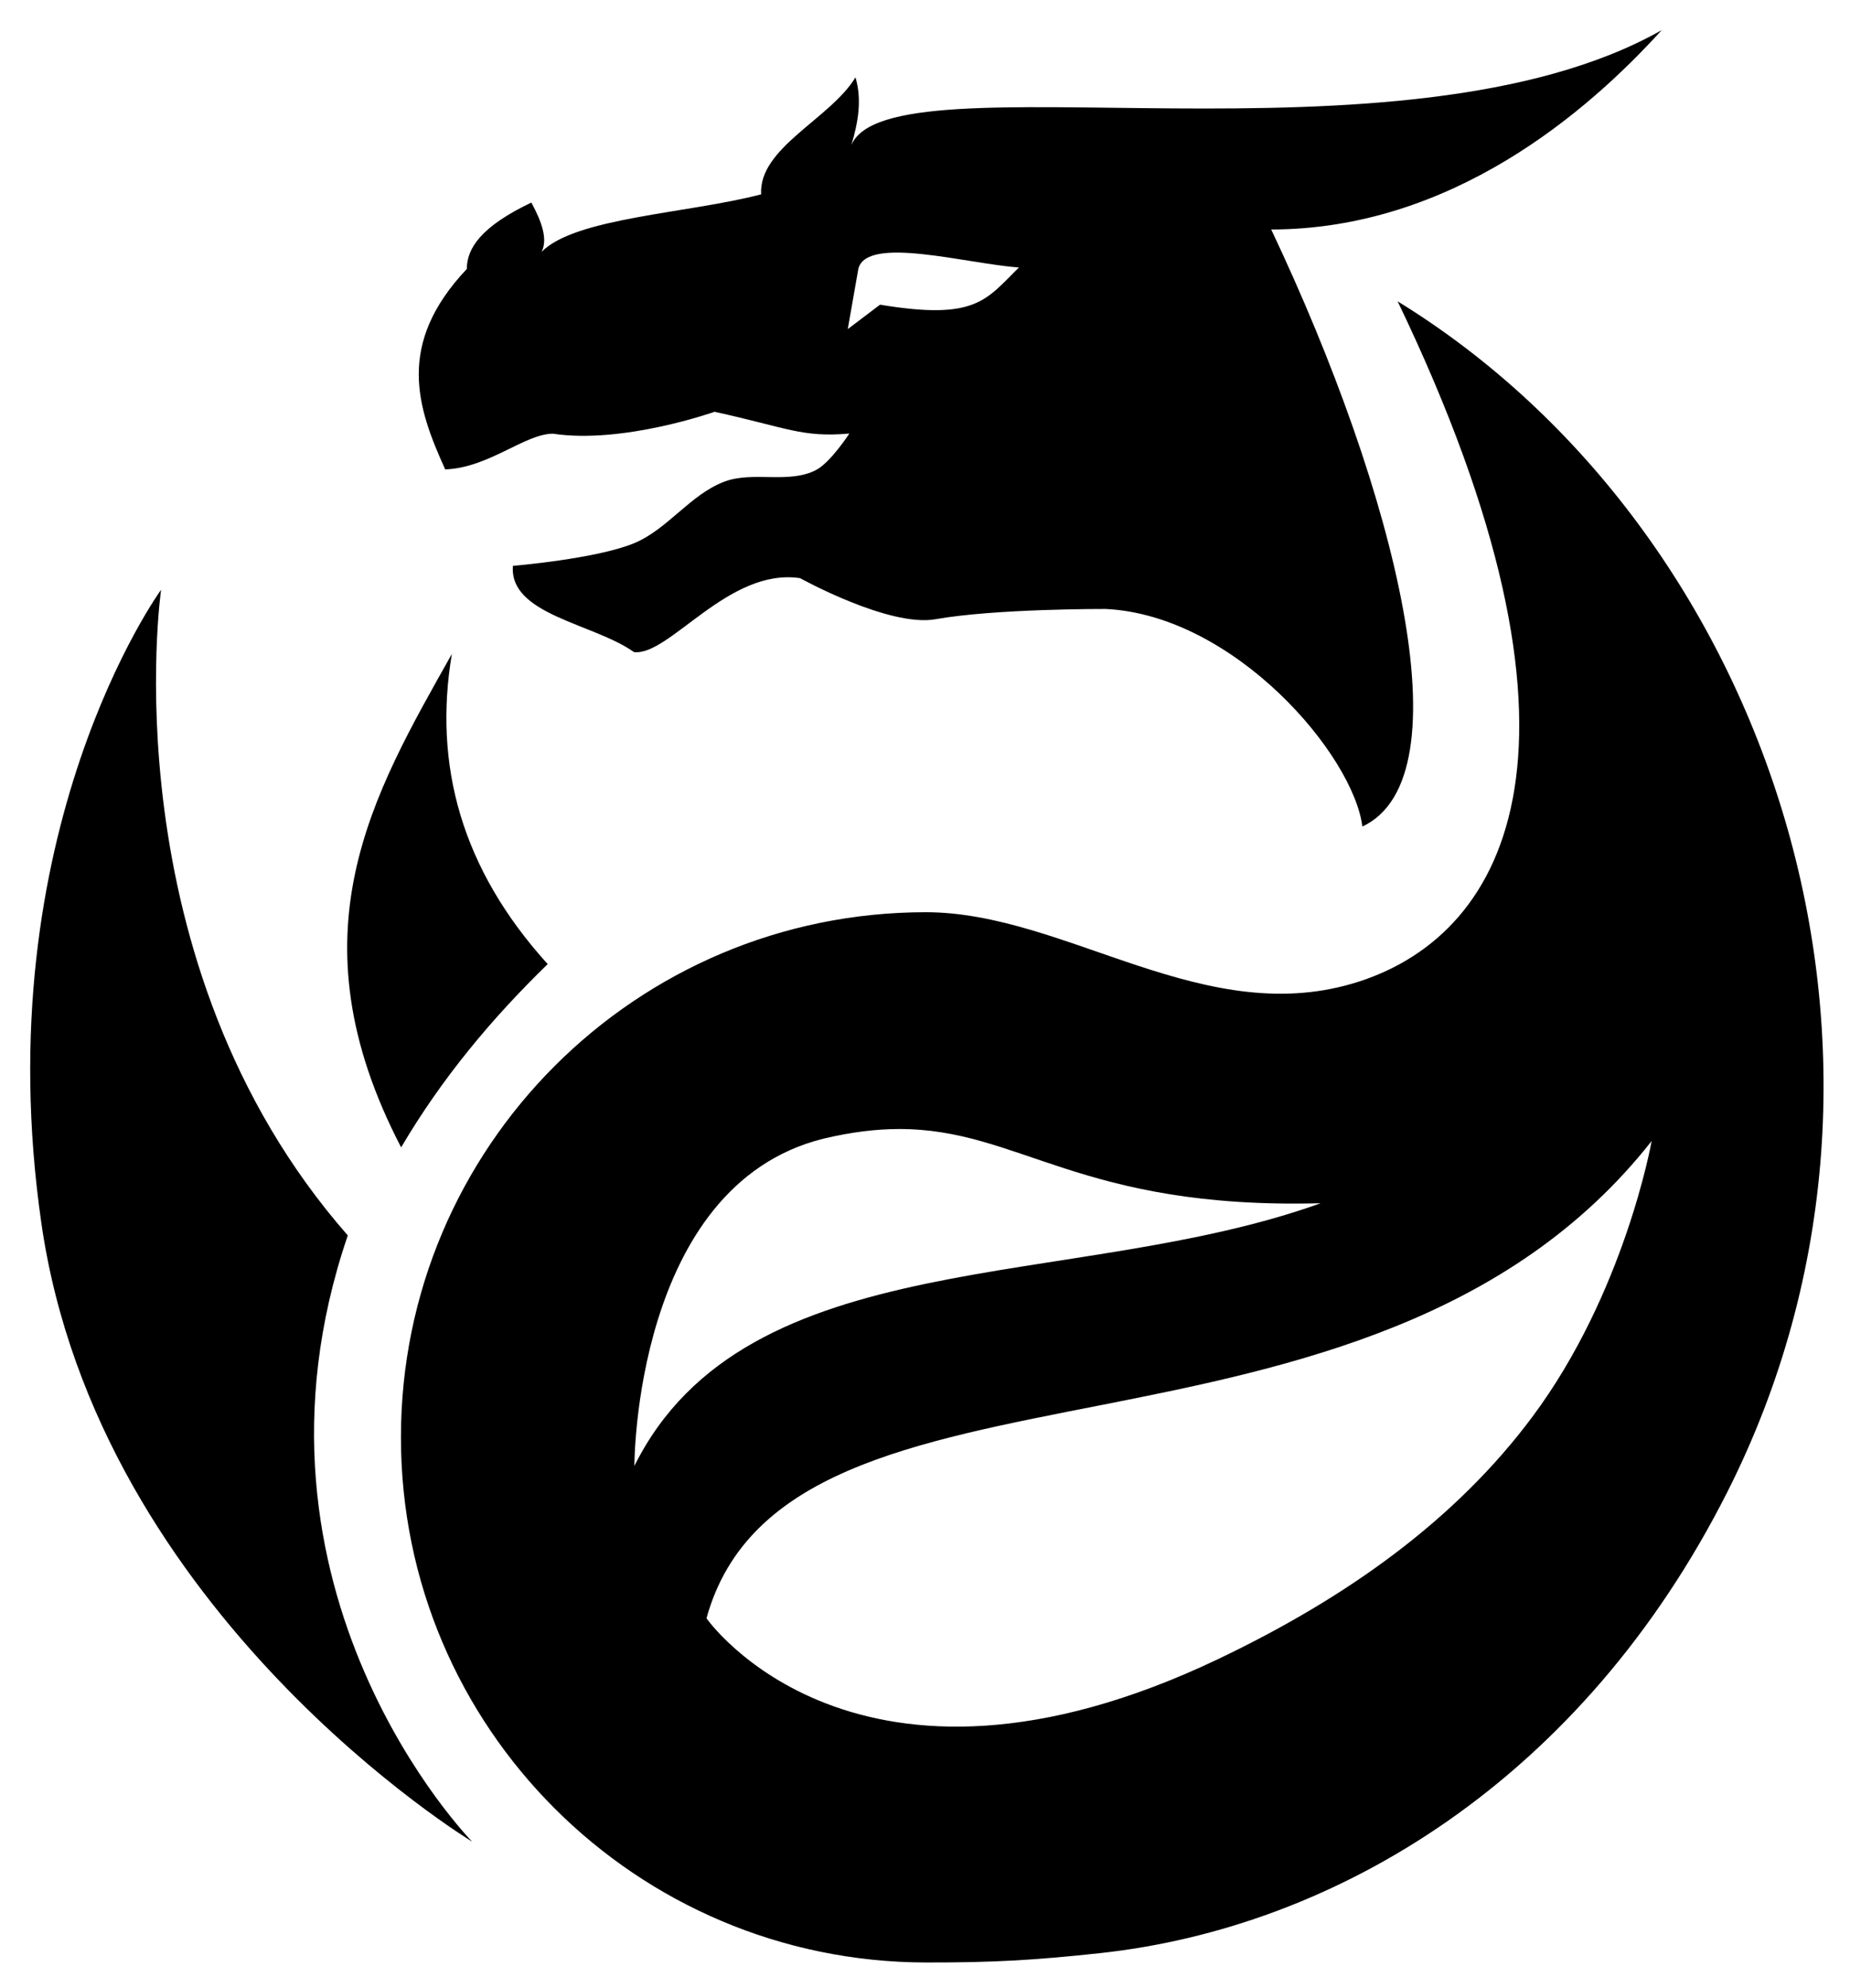 <?xml version="1.0" encoding="UTF-8" standalone="no"?>
<!-- Created with Inkscape (http://www.inkscape.org/) -->

<svg
   viewBox="0 0 130.599 140.242"
   version="1.1"
   id="svg951"
   inkscape:version="1.1.1 (3bf5ae0d25, 2021-09-20, custom)"
   sodipodi:docname="ohnivý.svg"
   inkscape:export-filename="/home/just-paja/Stažené/ohnivý.png"
   inkscape:export-xdpi="61"
   inkscape:export-ydpi="61"
   xmlns:inkscape="http://www.inkscape.org/namespaces/inkscape"
   xmlns:sodipodi="http://sodipodi.sourceforge.net/DTD/sodipodi-0.dtd"
   xmlns="http://www.w3.org/2000/svg"
   xmlns:svg="http://www.w3.org/2000/svg"
   xmlns:rdf="http://www.w3.org/1999/02/22-rdf-syntax-ns#"
   xmlns:cc="http://creativecommons.org/ns#"
   xmlns:dc="http://purl.org/dc/elements/1.1/">
  <defs
     id="defs945" />
  <sodipodi:namedview
     id="base"
     pagecolor="#ffffff"
     bordercolor="#666666"
     borderopacity="1.0"
     inkscape:pageopacity="0.0"
     inkscape:pageshadow="2"
     inkscape:zoom="0.59338014"
     inkscape:cx="110.38455"
     inkscape:cy="278.06795"
     inkscape:document-units="mm"
     inkscape:current-layer="layer1"
     showgrid="false"
     inkscape:window-width="1920"
     inkscape:window-height="1011"
     inkscape:window-x="0"
     inkscape:window-y="32"
     inkscape:window-maximized="1"
     inkscape:pagecheckerboard="0"
     fit-margin-top="2"
     lock-margins="true"
     fit-margin-left="2"
     fit-margin-right="2"
     fit-margin-bottom="2" />
  <g
     inkscape:label="Vrstva 1"
     inkscape:groupmode="layer"
     id="layer1"
     transform="translate(-41.29,-86.272)">
    <g
       style="display:inline;"
       transform="translate(-0.417,-0.467)"
       id="g912"
       inkscape:export-xdpi="167"
       inkscape:export-ydpi="167">
      <path
         style="stroke-linecap:butt;stroke-linejoin:miter;stroke-opacity:1"
         d="m 159.012,88.866 c -18.344,10.379 -54.5,1.641 -57.203,8.11 0.473,-1.593 0.76,-3.186 0.29,-4.779 -1.775,2.93 -6.849,4.968 -6.661,8.254 -5.165,1.352 -13.096,1.633 -15.496,4.055 0.447,-0.883 0.012,-2.119 -0.724,-3.476 -3.56,1.698 -4.549,3.224 -4.558,4.686 -5.02,5.315 -3.514,9.76 -1.525,14.141 3.053,-0.103 5.618,-2.506 7.6,-2.52 4.956,0.749 11.415,-1.545 11.415,-1.545 5.144,1.128 6.164,1.827 9.514,1.536 0,0 -1.319,2.038 -2.351,2.573 -1.934,1.003 -4.445,0.052 -6.482,0.824 -2.404,0.911 -3.996,3.364 -6.372,4.345 -2.678,1.105 -8.544,1.593 -8.544,1.593 -0.274,3.455 5.696,4.055 8.544,6.082 2.483,0.314 6.661,-5.973 11.73,-5.214 0,0 6.28,3.48 9.558,2.897 4.221,-0.752 12.02,-0.724 12.02,-0.724 9.087,0.448 17.467,10.267 18.115,15.35 7.409,-3.457 2.37,-23.53 -6.435,-42.123 12.709,-0.021 22.311,-8.273 27.565,-14.065 z m -57.458,21.093 0.748,-4.259 c 0.602,-2.367 7.667,-0.351 11.336,-0.088 -2.319,2.262 -2.995,3.757 -9.806,2.623 z"
         id="path904"
         inkscape:connector-curvature="0"
         sodipodi:nodetypes="cccccccccccccccccsccccccccc" />
      <path
         style="stroke-width:0.265px;stroke-linecap:butt;stroke-linejoin:miter;stroke-opacity:1"
         d="m 75.039,216.677 c 0,0 -26.399,-15.96 -30.406,-43.598 -4.007,-27.639 8.446,-44.73 8.446,-44.73 0,0 -3.779,26.217 13.18,45.557 -8.583,25.103 8.78,42.772 8.78,42.772 z"
         id="path906"
         inkscape:connector-curvature="0"
         sodipodi:nodetypes="czccc" />
      <path
         style="stroke-width:0.265px;stroke-linecap:butt;stroke-linejoin:miter;stroke-opacity:1"
         d="m 70.025,167.692 c 2.875,-4.883 6.41,-9.107 10.345,-12.931 -6.113,-6.743 -8.076,-14.079 -6.764,-21.883 -5.579,9.918 -11.436,19.729 -3.581,34.814 z"
         id="path908"
         inkscape:connector-curvature="0"
         sodipodi:nodetypes="cccc" />
      <path
         sodipodi:nodetypes="csssssscccccccsscc"
         inkscape:connector-curvature="0"
         style="fill-opacity:1;stroke-width:1.002;stroke-linejoin:round;stroke-miterlimit:4;stroke-dasharray:none;stroke-opacity:1;paint-order:normal"
         d="m 529.709,407.553 c 56.649,117.832 29.657,167.96 -9.98,180.996 -41.105,13.519 -78.119,-18.357 -115.725,-18.357 -77.218,0 -139.814,62.597 -139.814,139.814 10e-6,77.218 62.597,139.652 139.814,139.814 18.658,0.039 29.857,-0.702 46.33,-2.48 C 513.634,840.507 578.947,800.999 617.592,724.438 676.04,608.642 629.095,468.554 529.709,407.553 Z M 396.73,627.914 c 32.293,-0.115 48.147,21.458 112.473,19.76 -66.053,23.722 -152.965,10.019 -182.822,69.938 0,0 -0.149,-74.551 50.307,-87.115 7.52,-1.794 14.063,-2.561 20.043,-2.582 z m 200.641,3.195 c 0,0 -7.119,40.413 -31.848,73.529 -20.284,27.163 -48.902,47.846 -83.646,64.406 -96.606,46.044 -136.289,-10.863 -136.289,-10.863 21.555,-78.145 176.24,-31.136 251.783,-127.072 z"
         transform="scale(0.265)"
         id="path910" />
    </g>
  </g>
</svg>
